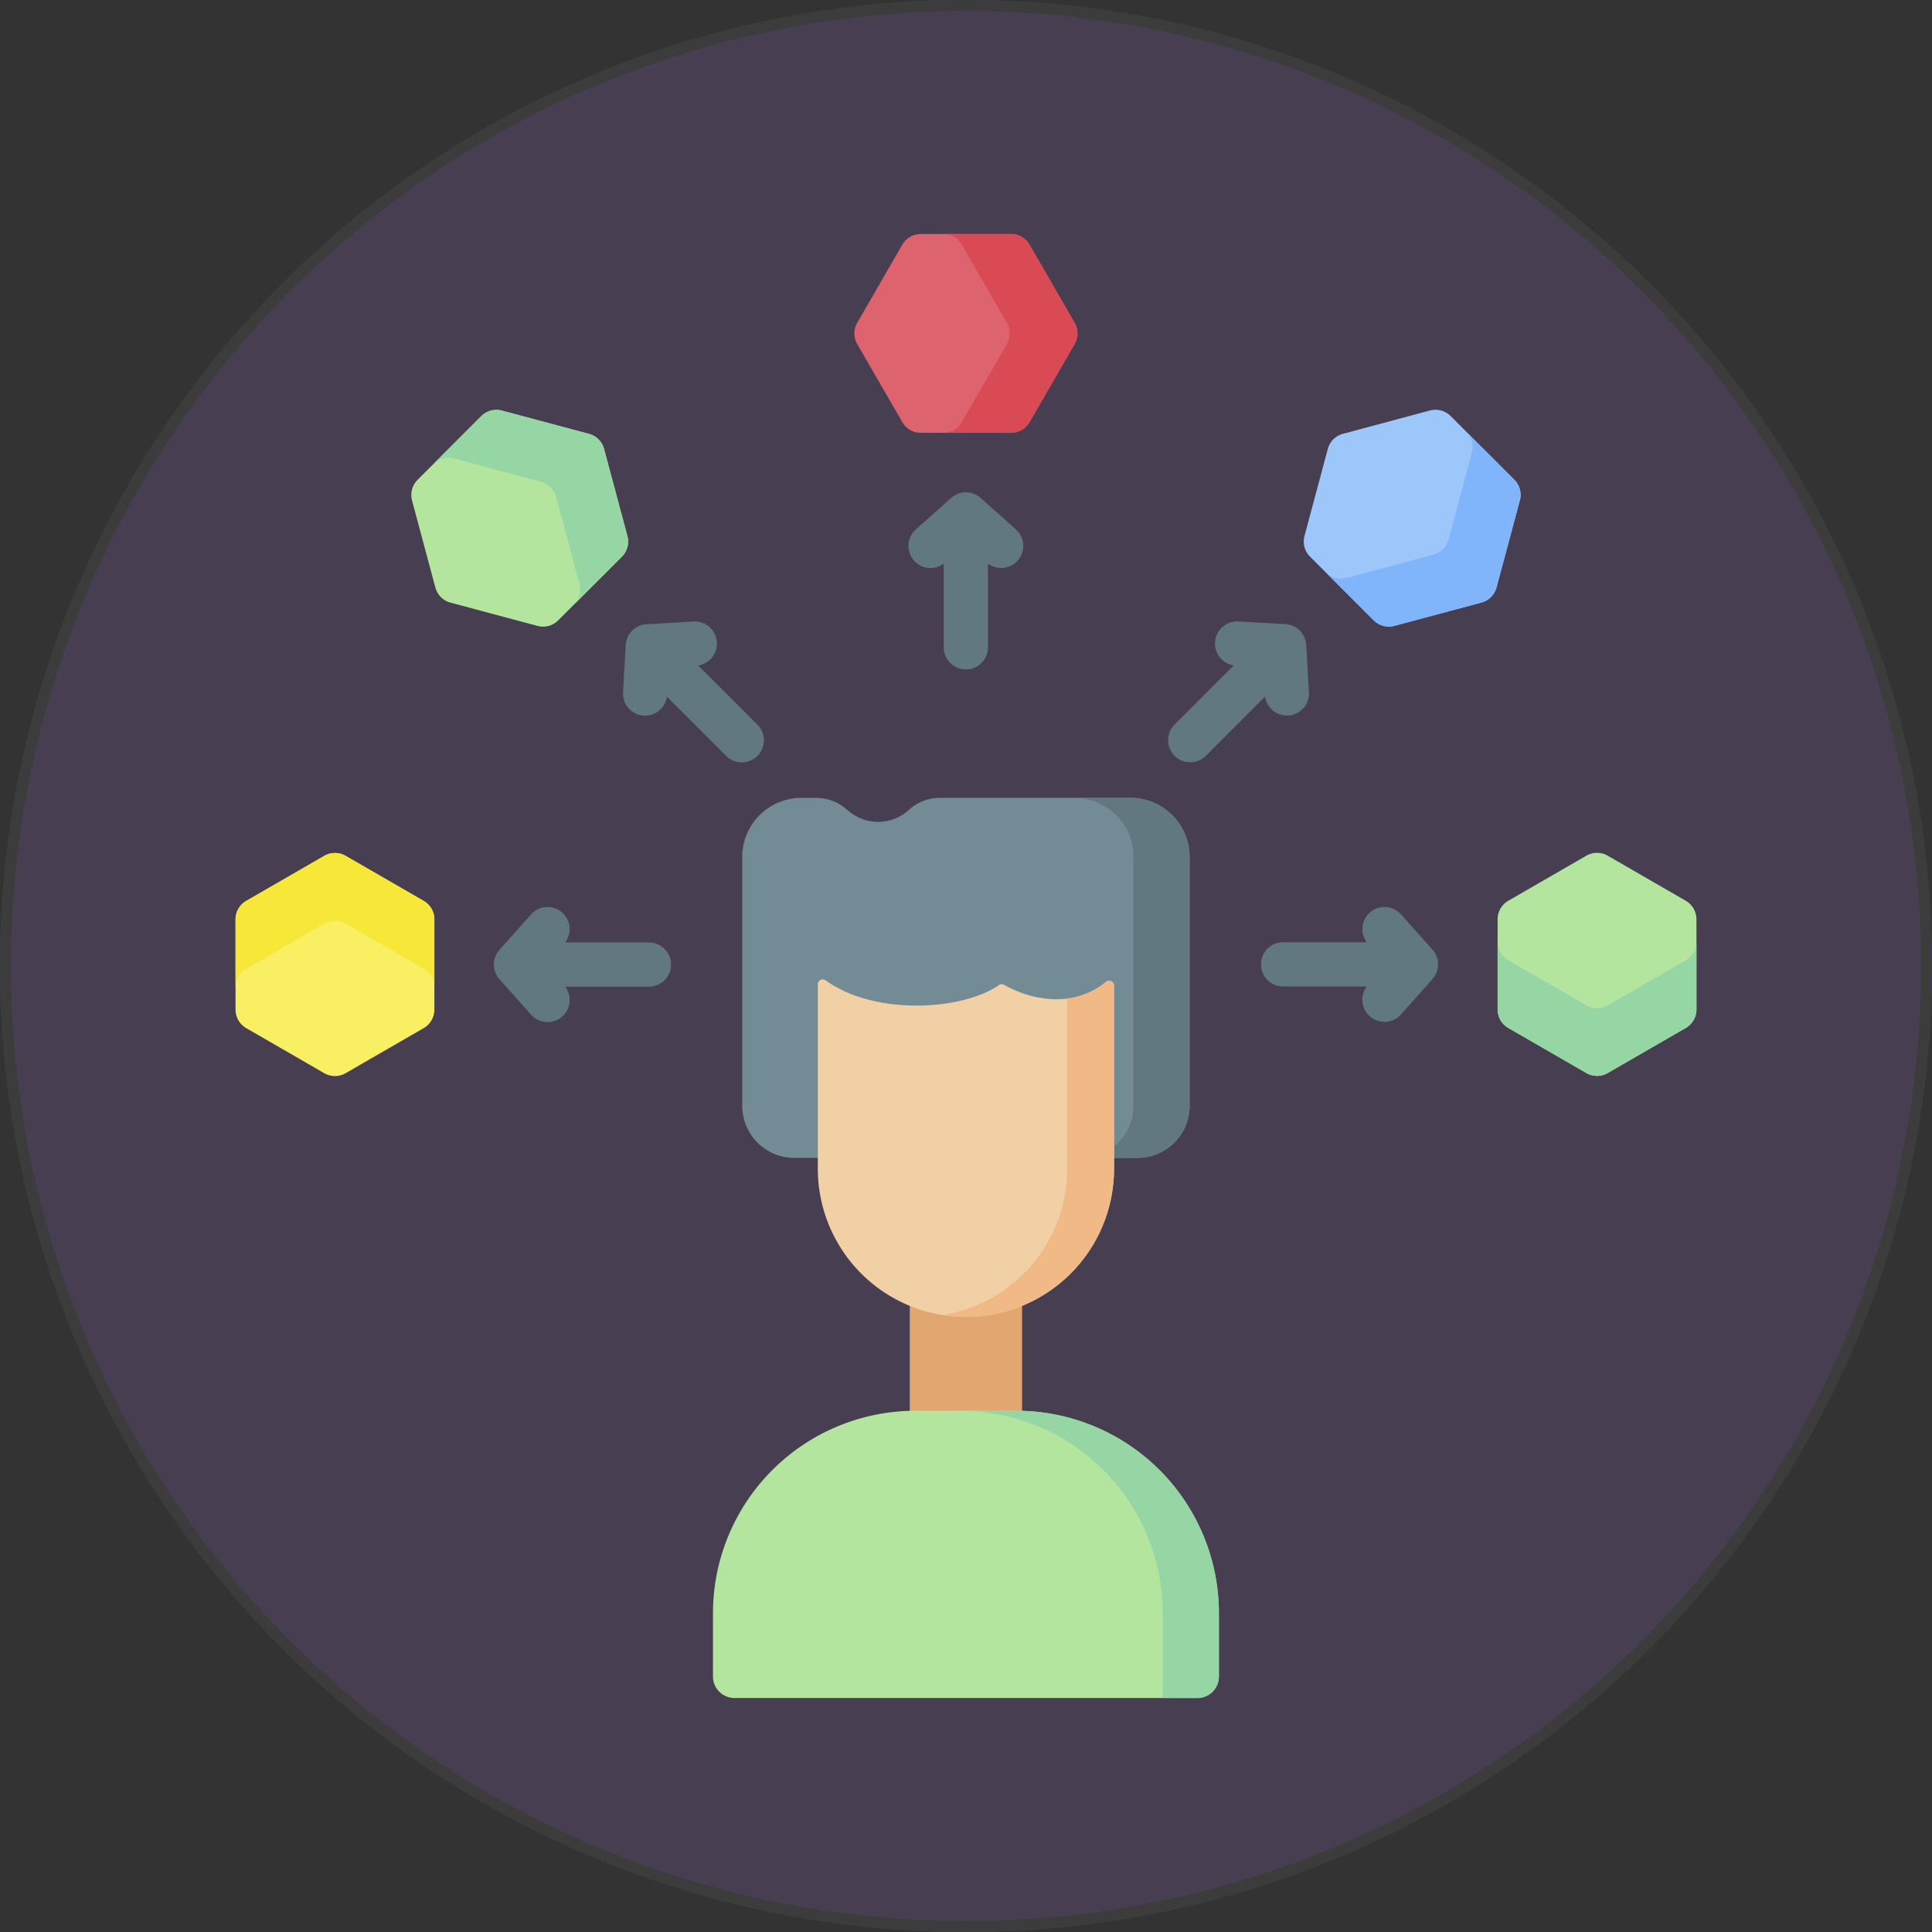 <svg xmlns="http://www.w3.org/2000/svg" width="177" height="177" viewBox="0 0 177 177">
  <rect x="0" y="0" width="177" height="177" fill="#333333" stroke="none"/>
  <g id="Grupo_60881" data-name="Grupo 60881" transform="translate(-774 -1187)">
    <g id="Elipse_3954" data-name="Elipse 3954" transform="translate(774 1187)" fill="#bb83ff" stroke="#707070" stroke-width="1" opacity="0.15">
      <circle cx="88.5" cy="88.5" r="88.5" stroke="none"/>
      <circle cx="88.5" cy="88.5" r="88" fill="none"/>
    </g>
    <g id="habilidad" transform="translate(795.034 1208.437)">
      <path id="Trazado_102670" data-name="Trazado 102670" d="M177.743,225.406a4.774,4.774,0,0,0,4.774,4.774h31.441a4.774,4.774,0,0,0,4.774-4.774V202.612a5.416,5.416,0,0,0-5.416-5.416H195.832a4.166,4.166,0,0,0-2.818,1.1,4.166,4.166,0,0,1-5.429.179l-.446-.358a4.166,4.166,0,0,0-2.61-.919H183.16a5.416,5.416,0,0,0-5.416,5.416v22.794Z" transform="translate(-130.778 -145.537)" fill="#738b95"/>
      <g id="Grupo_56627" data-name="Grupo 56627" transform="translate(77.394 51.659)">
        <path id="Trazado_102671" data-name="Trazado 102671" d="M304.46,202.612a5.416,5.416,0,0,0-5.416-5.416H293.9a5.416,5.416,0,0,1,5.416,5.416v22.794a4.774,4.774,0,0,1-4.774,4.774h5.143a4.774,4.774,0,0,0,4.774-4.774V202.612Z" transform="translate(-293.9 -197.196)" fill="#617881"/>
      </g>
      <path id="Trazado_102672" data-name="Trazado 102672" d="M236.342,357.005h10.287v18.863H236.342Z" transform="translate(-174.026 -263.482)" fill="#e2a770"/>
      <path id="Trazado_102673" data-name="Trazado 102673" d="M211.89,437.862H169.482a1.971,1.971,0,0,1-1.971-1.971V430.1a18.554,18.554,0,0,1,18.554-18.554h9.242A18.554,18.554,0,0,1,213.861,430.1v5.791A1.971,1.971,0,0,1,211.89,437.862Z" transform="translate(-123.226 -303.735)" fill="#b3e59f"/>
      <path id="Trazado_102674" data-name="Trazado 102674" d="M259.125,411.547h-5.143A18.554,18.554,0,0,1,272.536,430.1v7.761h3.173a1.971,1.971,0,0,0,1.971-1.971V430.1A18.554,18.554,0,0,0,259.125,411.547Z" transform="translate(-187.045 -303.735)" fill="#95d6a4"/>
      <path id="Trazado_102675" data-name="Trazado 102675" d="M231.319,278.048a13.568,13.568,0,1,1-27.136,0v-16.9a.45.45,0,0,1,.713-.365c4.589,3.3,12.623,2.719,15.878.436a.451.451,0,0,1,.481-.023c2.745,1.557,6.558,2.037,9.326-.272a.45.45,0,0,1,.738.346Z" transform="translate(-150.292 -192.405)" fill="#f1d0a5"/>
      <g id="Grupo_56628" data-name="Grupo 56628" transform="translate(65.314 68.416)">
        <path id="Trazado_102676" data-name="Trazado 102676" d="M259.207,262.792v15.6a13.571,13.571,0,0,1-11.422,13.4,13.569,13.569,0,0,0,15.714-13.4V261.614a.45.45,0,0,0-.738-.346A6.792,6.792,0,0,1,259.207,262.792Z" transform="translate(-247.785 -261.164)" fill="#f1b986"/>
      </g>
      <path id="Trazado_102677" data-name="Trazado 102677" d="M245.741,93.751l-3.235-2.887a2.023,2.023,0,0,0-2.7,0l-3.235,2.887a2.023,2.023,0,0,0,2.558,3.13v7.671a2.024,2.024,0,0,0,4.048,0v-7.67a2.024,2.024,0,0,0,2.559-3.131Z" transform="translate(-173.699 -66.681)" fill="#617881"/>
      <path id="Trazado_102678" data-name="Trazado 102678" d="M231.329,0h-8.256a1.958,1.958,0,0,0-1.7.979l-4.128,7.15a1.958,1.958,0,0,0,0,1.958l4.128,7.15a1.958,1.958,0,0,0,1.7.979h8.256a1.958,1.958,0,0,0,1.7-.979l4.128-7.15a1.958,1.958,0,0,0,0-1.958L233.025.979a1.958,1.958,0,0,0-1.7-.979Z" transform="translate(-159.742)" fill="#dd636e"/>
      <path id="Trazado_102679" data-name="Trazado 102679" d="M260.071,8.129,255.942.979a1.958,1.958,0,0,0-1.7-.979H248.04a1.958,1.958,0,0,1,1.7.979l4.128,7.15a1.958,1.958,0,0,1,0,1.958l-4.128,7.15a1.958,1.958,0,0,1-1.7.979h6.207a1.958,1.958,0,0,0,1.7-.979l4.128-7.15a1.958,1.958,0,0,0,0-1.958Z" transform="translate(-182.66)" fill="#da4a54"/>
      <path id="Trazado_102680" data-name="Trazado 102680" d="M148.346,144.974l-5.424-5.424a2.024,2.024,0,0,0-.4-4.023l-4.329.246a2.025,2.025,0,0,0-1.906,1.906l-.246,4.329a2.024,2.024,0,0,0,1.906,2.136c.039,0,.078,0,.117,0a2.024,2.024,0,0,0,2-1.734l5.424,5.424a2.024,2.024,0,0,0,2.863-2.863Z" transform="translate(-99.995 -100.021)" fill="#617881"/>
      <path id="Trazado_102681" data-name="Trazado 102681" d="M68.429,62.08l-5.838,5.838a1.958,1.958,0,0,0-.507,1.891l2.137,7.975a1.958,1.958,0,0,0,1.384,1.384L73.581,81.3a1.958,1.958,0,0,0,1.891-.507l5.838-5.838a1.958,1.958,0,0,0,.507-1.891l-2.137-7.975a1.958,1.958,0,0,0-1.384-1.384L70.32,61.574A1.957,1.957,0,0,0,68.429,62.08Z" transform="translate(-45.369 -45.394)" fill="#b3e59f"/>
      <path id="Trazado_102682" data-name="Trazado 102682" d="M83.992,63.71l-7.975-2.137a1.957,1.957,0,0,0-1.891.507l-4.389,4.389a1.958,1.958,0,0,1,1.891-.507L79.6,68.1a1.958,1.958,0,0,1,1.384,1.385l2.137,7.975a1.959,1.959,0,0,1-.507,1.891l4.389-4.389a1.958,1.958,0,0,0,.507-1.891l-2.137-7.975A1.959,1.959,0,0,0,83.992,63.71Z" transform="translate(-51.067 -45.394)" fill="#95d6a4"/>
      <path id="Trazado_102683" data-name="Trazado 102683" d="M105.1,238.639H97.427a2.023,2.023,0,0,0-3.13-2.559l-2.887,3.235a2.024,2.024,0,0,0,0,2.7l2.887,3.235a2.023,2.023,0,0,0,3.131-2.558H105.1a2.024,2.024,0,0,0,0-4.048Z" transform="translate(-66.682 -173.736)" fill="#617881"/>
      <path id="Trazado_102684" data-name="Trazado 102684" d="M.545,222.576v8.256a1.958,1.958,0,0,0,.979,1.7l7.15,4.128a1.958,1.958,0,0,0,1.958,0l7.15-4.128a1.958,1.958,0,0,0,.979-1.7v-8.256a1.958,1.958,0,0,0-.979-1.7l-7.15-4.128a1.958,1.958,0,0,0-1.958,0l-7.15,4.128a1.958,1.958,0,0,0-.979,1.7Z" transform="translate(0 -159.777)" fill="#f9ef63"/>
      <path id="Trazado_102685" data-name="Trazado 102685" d="M8.674,216.752l-7.15,4.128a1.958,1.958,0,0,0-.979,1.7v6.207a1.958,1.958,0,0,1,.979-1.7l7.15-4.128a1.958,1.958,0,0,1,1.958,0l7.15,4.128a1.958,1.958,0,0,1,.979,1.7v-6.207a1.958,1.958,0,0,0-.979-1.7l-7.15-4.128a1.958,1.958,0,0,0-1.958,0Z" transform="translate(0 -159.777)" fill="#f6e738"/>
      <path id="Trazado_102686" data-name="Trazado 102686" d="M339.571,141.974l-.246-4.329a2.025,2.025,0,0,0-1.906-1.906l-4.329-.246a2.024,2.024,0,0,0-.4,4.023l-5.424,5.424a2.024,2.024,0,0,0,2.863,2.863l5.424-5.424a2.024,2.024,0,0,0,2,1.734q.058,0,.117,0a2.024,2.024,0,0,0,1.906-2.136Z" transform="translate(-240.69 -99.996)" fill="#617881"/>
      <path id="Trazado_102687" data-name="Trazado 102687" d="M393.41,67.884l-5.838-5.838a1.958,1.958,0,0,0-1.891-.507l-7.975,2.137a1.958,1.958,0,0,0-1.384,1.384l-2.137,7.975a1.958,1.958,0,0,0,.507,1.891l5.838,5.838a1.958,1.958,0,0,0,1.891.507l7.975-2.137a1.958,1.958,0,0,0,1.384-1.384l2.137-7.975A1.957,1.957,0,0,0,393.41,67.884Z" transform="translate(-275.709 -45.369)" fill="#9dc6fb"/>
      <path id="Trazado_102688" data-name="Trazado 102688" d="M397.476,83.447l2.137-7.975a1.957,1.957,0,0,0-.507-1.891l-4.389-4.389a1.959,1.959,0,0,1,.507,1.891l-2.137,7.975a1.958,1.958,0,0,1-1.385,1.384l-7.975,2.137a1.958,1.958,0,0,1-1.891-.507l4.389,4.389a1.958,1.958,0,0,0,1.891.507l7.975-2.137A1.958,1.958,0,0,0,397.476,83.447Z" transform="translate(-281.406 -51.066)" fill="#80b4fb"/>
      <path id="Trazado_102689" data-name="Trazado 102689" d="M374.877,239.267l-2.887-3.235a2.023,2.023,0,0,0-3.13,2.558h-7.671a2.024,2.024,0,0,0,0,4.048h7.671a2.023,2.023,0,0,0,3.13,2.559l2.887-3.235A2.023,2.023,0,0,0,374.877,239.267Z" transform="translate(-264.673 -173.7)" fill="#617881"/>
      <path id="Trazado_102690" data-name="Trazado 102690" d="M460.138,230.784v-8.256a1.958,1.958,0,0,0-.979-1.7l-7.15-4.128a1.958,1.958,0,0,0-1.958,0l-7.15,4.128a1.958,1.958,0,0,0-.979,1.7v8.256a1.958,1.958,0,0,0,.979,1.7l7.15,4.128a1.958,1.958,0,0,0,1.958,0l7.15-4.128A1.959,1.959,0,0,0,460.138,230.784Z" transform="translate(-325.752 -159.742)" fill="#b3e59f"/>
      <path id="Trazado_102691" data-name="Trazado 102691" d="M452.009,259.526l7.15-4.128a1.958,1.958,0,0,0,.979-1.7V247.5a1.958,1.958,0,0,1-.979,1.7l-7.15,4.128a1.958,1.958,0,0,1-1.958,0l-7.15-4.128a1.958,1.958,0,0,1-.979-1.7V253.7a1.958,1.958,0,0,0,.979,1.7l7.15,4.128A1.958,1.958,0,0,0,452.009,259.526Z" transform="translate(-325.751 -182.66)" fill="#95d6a4"/>
    </g>
  </g>
</svg>
